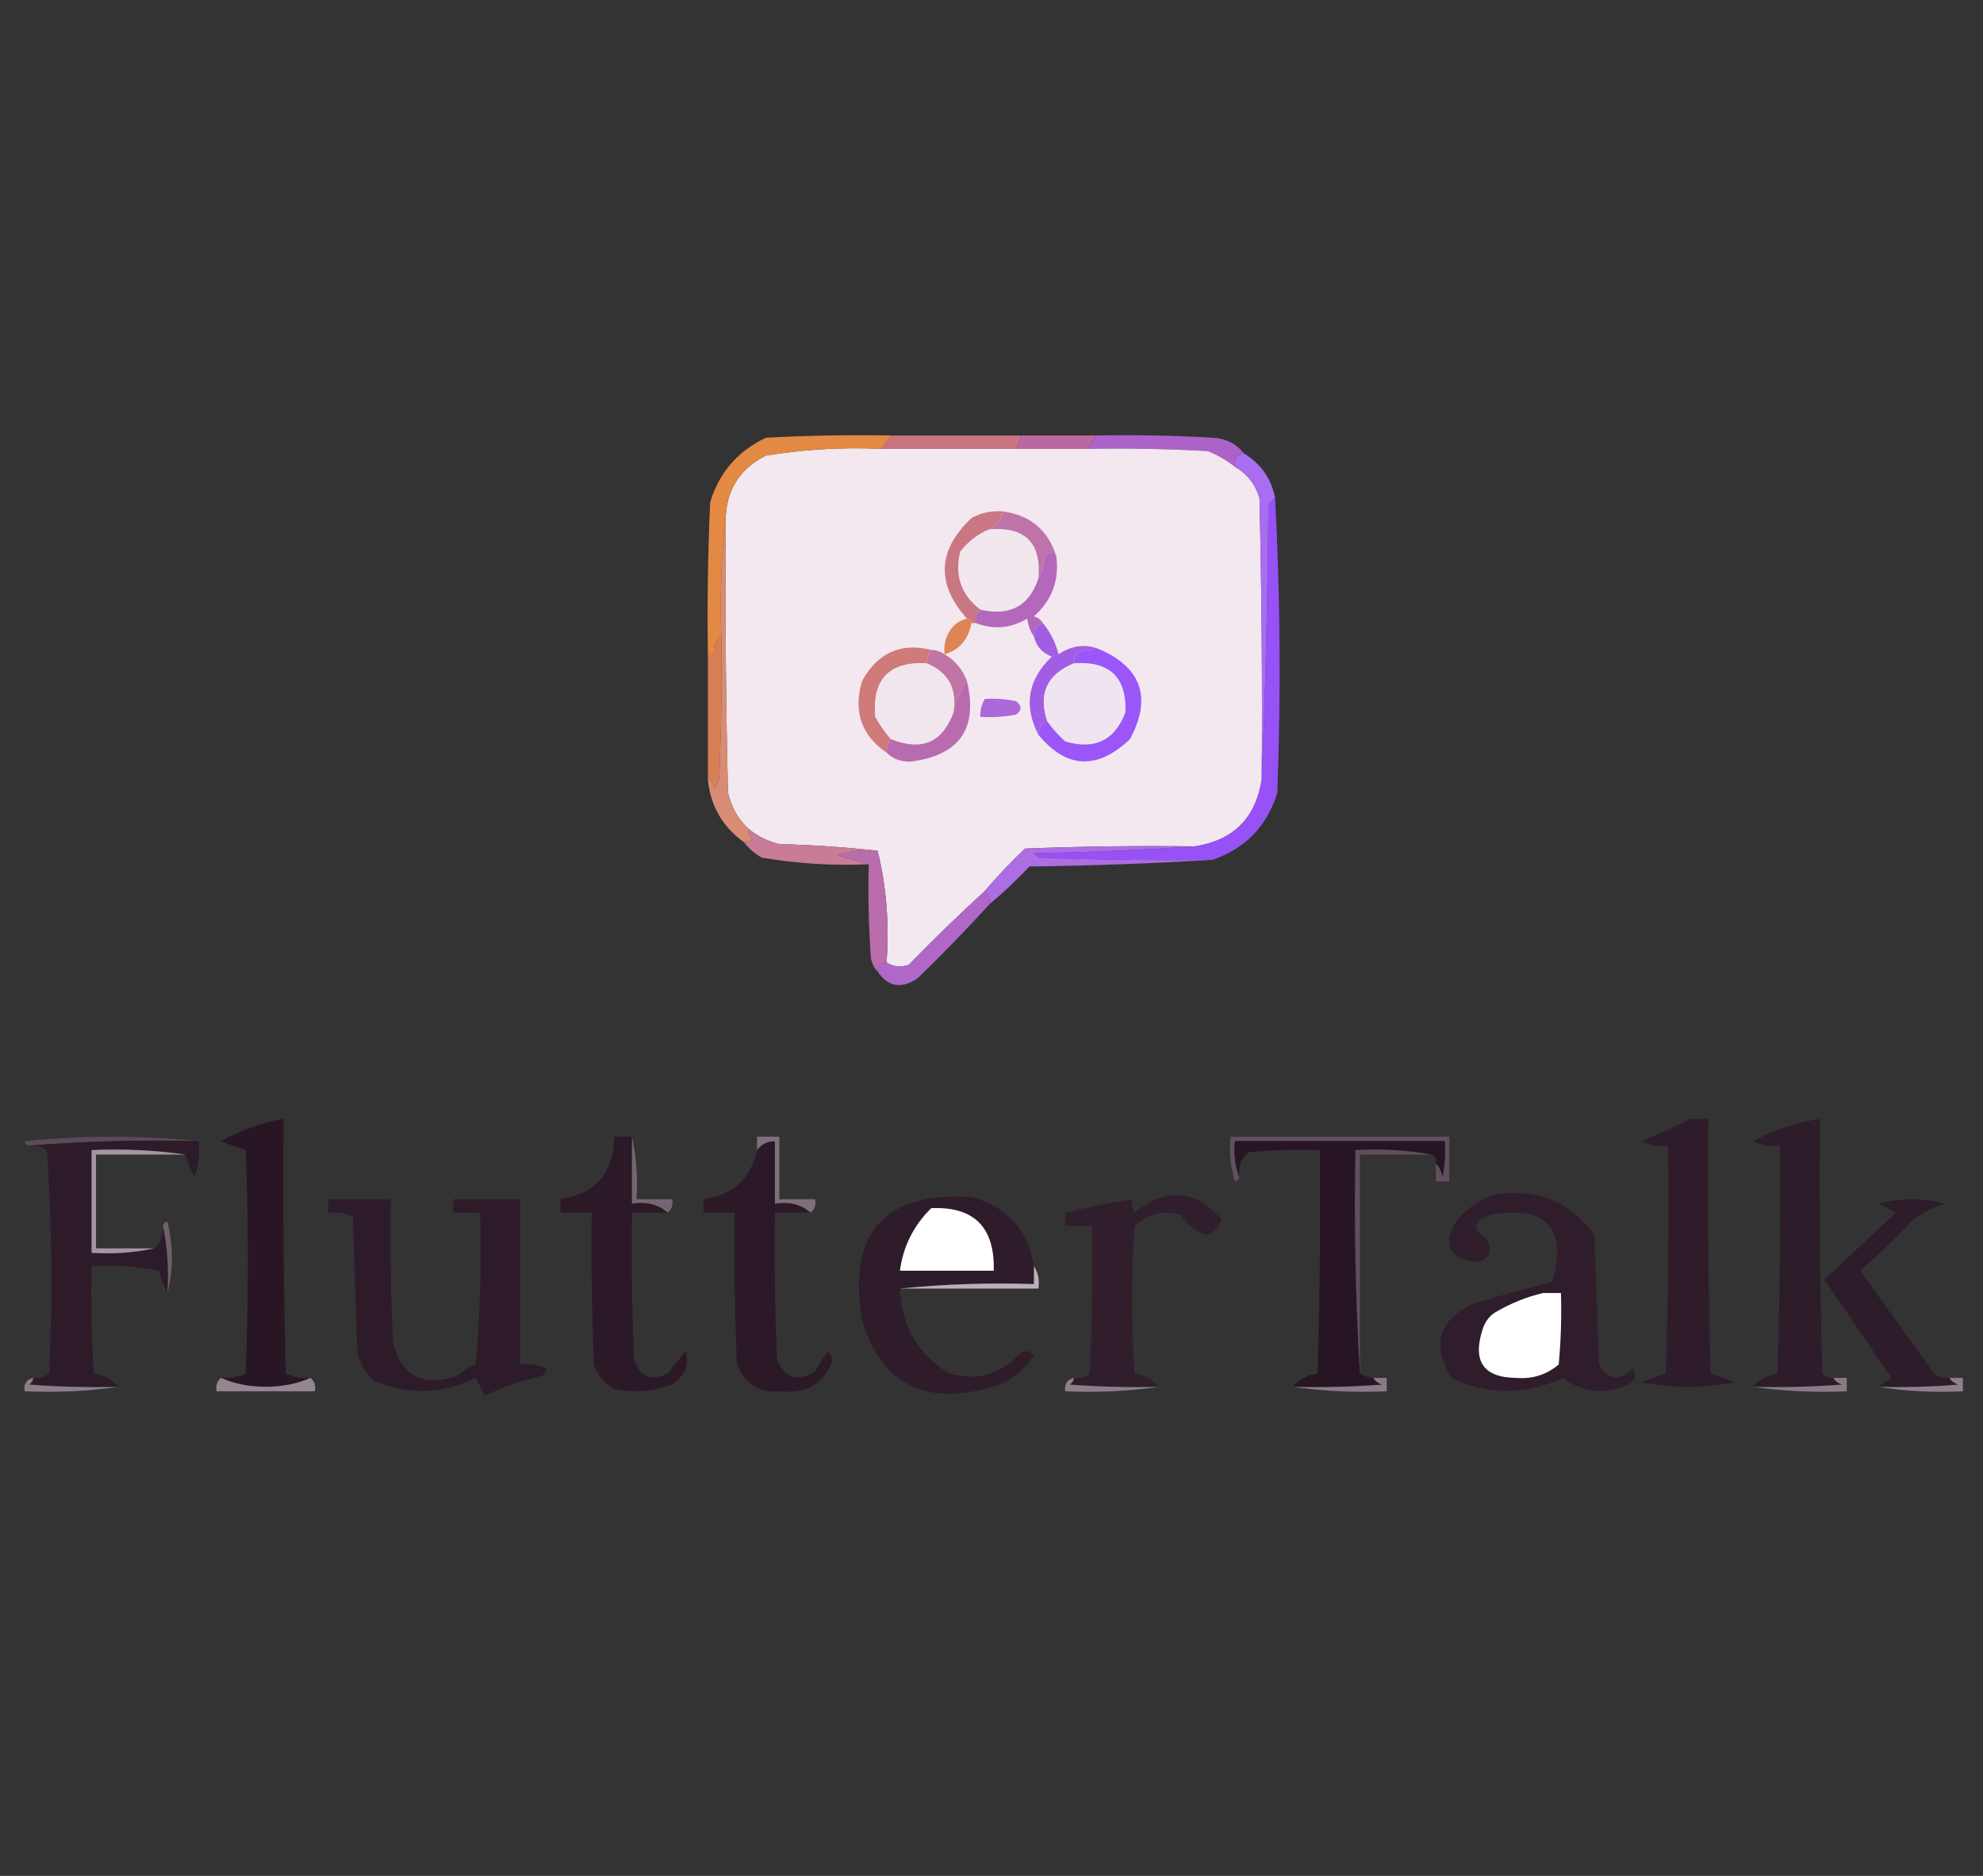 <?xml version="1.0" encoding="UTF-8"?>
<!DOCTYPE svg PUBLIC "-//W3C//DTD SVG 1.1//EN" "http://www.w3.org/Graphics/SVG/1.1/DTD/svg11.dtd">
<svg xmlns="http://www.w3.org/2000/svg" version="1.1" width="444px" height="420px" style="shape-rendering:geometricPrecision; text-rendering:geometricPrecision; image-rendering:optimizeQuality; fill-rule:evenodd; clip-rule:evenodd" xmlns:xlink="http://www.w3.org/1999/xlink">
<rect width="100%" height="100%" fill="#333333" stroke="none"/>
<g><path style="opacity:0" fill="#ffffff" d="M -0.5,-0.5 C 147.5,-0.5 295.5,-0.5 443.5,-0.5C 443.5,139.5 443.5,279.5 443.5,419.5C 295.5,419.5 147.5,419.5 -0.5,419.5C -0.5,279.5 -0.5,139.5 -0.5,-0.5 Z"/></g>
<g><path style="opacity:1" fill="#c77380" d="M 199.5,97.5 C 209.167,97.5 218.833,97.5 228.5,97.5C 228.443,98.609 228.11,99.609 227.5,100.5C 217.5,100.5 207.5,100.5 197.5,100.5C 198.167,99.5 198.833,98.5 199.5,97.5 Z"/></g>
<g><path style="opacity:1" fill="#ba699f" d="M 228.5,97.5 C 234.167,97.5 239.833,97.5 245.5,97.5C 244.833,98.5 244.167,99.5 243.5,100.5C 238.167,100.5 232.833,100.5 227.5,100.5C 228.11,99.609 228.443,98.609 228.5,97.5 Z"/></g>
<g><path style="opacity:1" fill="#ac62c9" d="M 245.5,97.5 C 254.173,97.334 262.84,97.5 271.5,98C 274.442,98.144 276.776,99.311 278.5,101.5C 276.952,101.821 276.285,102.821 276.5,104.5C 274.692,103.093 272.692,101.926 270.5,101C 261.506,100.5 252.506,100.334 243.5,100.5C 244.167,99.5 244.833,98.5 245.5,97.5 Z"/></g>
<g><path style="opacity:1" fill="#f3e7f0" d="M 197.5,100.5 C 207.5,100.5 217.5,100.5 227.5,100.5C 232.833,100.5 238.167,100.5 243.5,100.5C 252.506,100.334 261.506,100.5 270.5,101C 272.692,101.926 274.692,103.093 276.5,104.5C 279.231,106.071 281.065,108.405 282,111.5C 282.5,132.497 282.667,153.497 282.5,174.5C 281.167,183.167 276.167,188.167 267.5,189.5C 254.829,189.333 242.162,189.5 229.5,190C 226.296,193.036 223.296,196.203 220.5,199.5C 214.702,204.797 209.035,210.297 203.5,216C 201.735,216.64 200.068,216.473 198.5,215.5C 199.135,206.766 198.468,198.433 196.5,190.5C 189.345,189.671 182.011,189.171 174.5,189C 171.861,188.347 169.527,187.18 167.5,185.5C 165.254,183.351 163.754,180.684 163,177.5C 162.5,156.836 162.333,136.169 162.5,115.5C 162.877,109.283 165.877,104.783 171.5,102C 180.084,100.59 188.75,100.09 197.5,100.5 Z"/></g>
<g><path style="opacity:1" fill="#e38943" d="M 199.5,97.5 C 198.833,98.5 198.167,99.5 197.5,100.5C 188.75,100.09 180.084,100.59 171.5,102C 165.877,104.783 162.877,109.283 162.5,115.5C 161.507,124.318 161.173,133.318 161.5,142.5C 160.046,143.52 159.713,144.687 160.5,146C 159.906,146.464 159.239,146.631 158.5,146.5C 158.333,135.162 158.5,123.828 159,112.5C 160.977,105.851 165.143,101.018 171.5,98C 180.827,97.5 190.161,97.334 199.5,97.5 Z"/></g>
<g><path style="opacity:1" fill="#f2e6ef" d="M 221.5,118.5 C 229.551,117.884 233.218,121.551 232.5,129.5C 230.457,135.694 226.124,138.027 219.5,136.5C 215.175,133.176 213.675,128.843 215,123.5C 216.777,121.21 218.944,119.543 221.5,118.5 Z"/></g>
<g><path style="opacity:1" fill="#be74a9" d="M 224.5,114.5 C 230.64,115.31 234.64,118.643 236.5,124.5C 235.603,123.402 234.77,123.402 234,124.5C 233.802,126.382 233.302,128.048 232.5,129.5C 233.218,121.551 229.551,117.884 221.5,118.5C 223.229,117.764 224.229,116.43 224.5,114.5 Z"/></g>
<g><path style="opacity:1" fill="#9751f7" d="M 285.5,111.5 C 286.655,133.427 286.821,155.427 286,177.5C 283.678,184.988 278.845,189.988 271.5,192.5C 258.496,192.667 245.496,192.5 232.5,192C 232.167,191.667 231.833,191.333 231.5,191C 243.674,190.831 255.674,190.331 267.5,189.5C 276.167,188.167 281.167,183.167 282.5,174.5C 283.332,154.337 283.832,134.004 284,113.5C 284.278,112.584 284.778,111.918 285.5,111.5 Z"/></g>
<g><path style="opacity:1" fill="#c97783" d="M 224.5,114.5 C 224.229,116.43 223.229,117.764 221.5,118.5C 218.944,119.543 216.777,121.21 215,123.5C 213.675,128.843 215.175,133.176 219.5,136.5C 218.596,137.209 218.263,138.209 218.5,139.5C 218.167,139.5 217.833,139.5 217.5,139.5C 217.5,138.833 217.167,138.5 216.5,138.5C 209.562,130.707 209.895,123.207 217.5,116C 219.677,114.798 222.011,114.298 224.5,114.5 Z"/></g>
<g><path style="opacity:1" fill="#a96df1" d="M 278.5,101.5 C 282.324,103.823 284.657,107.156 285.5,111.5C 284.778,111.918 284.278,112.584 284,113.5C 283.832,134.004 283.332,154.337 282.5,174.5C 282.667,153.497 282.5,132.497 282,111.5C 281.065,108.405 279.231,106.071 276.5,104.5C 276.285,102.821 276.952,101.821 278.5,101.5 Z"/></g>
<g><path style="opacity:1" fill="#b368bb" d="M 236.5,124.5 C 237.215,129.9 235.548,134.4 231.5,138C 232.416,138.278 233.082,138.778 233.5,139.5C 232.094,139.973 231.427,140.973 231.5,142.5C 230.71,141.391 230.21,140.058 230,138.5C 226.321,140.689 222.488,141.023 218.5,139.5C 218.263,138.209 218.596,137.209 219.5,136.5C 226.124,138.027 230.457,135.694 232.5,129.5C 233.302,128.048 233.802,126.382 234,124.5C 234.77,123.402 235.603,123.402 236.5,124.5 Z"/></g>
<g><path style="opacity:1" fill="#dd8554" d="M 216.5,138.5 C 217.167,138.5 217.5,138.833 217.5,139.5C 216.858,143.133 214.858,145.466 211.5,146.5C 211.343,145.127 211.51,143.793 212,142.5C 212.876,140.365 214.376,139.031 216.5,138.5 Z"/></g>
<g><path style="opacity:1" fill="#a25de5" d="M 233.5,139.5 C 235.18,141.527 236.347,143.861 237,146.5C 240.11,144.408 243.277,144.075 246.5,145.5C 244.801,145.34 243.134,145.506 241.5,146C 240.748,146.671 240.414,147.504 240.5,148.5C 234.419,150.994 232.419,155.327 234.5,161.5C 233.094,161.973 232.427,162.973 232.5,164.5C 229.138,157.992 230.138,152.159 235.5,147C 233.356,146.208 232.023,144.708 231.5,142.5C 231.427,140.973 232.094,139.973 233.5,139.5 Z"/></g>
<g><path style="opacity:1" fill="#ce7b79" d="M 208.5,145.5 C 207.89,146.391 207.557,147.391 207.5,148.5C 199.065,148.101 195.232,152.101 196,160.5C 196.997,162.323 198.164,163.99 199.5,165.5C 198.89,166.391 198.557,167.391 198.5,168.5C 192.853,164.628 191.02,159.295 193,152.5C 196.484,146.171 201.65,143.837 208.5,145.5 Z"/></g>
<g><path style="opacity:1" fill="#f2e6ee" d="M 207.5,148.5 C 212.342,150.512 214.342,154.179 213.5,159.5C 211.038,166.253 206.372,168.253 199.5,165.5C 198.164,163.99 196.997,162.323 196,160.5C 195.232,152.101 199.065,148.101 207.5,148.5 Z"/></g>
<g><path style="opacity:1" fill="#f1e4f1" d="M 240.5,148.5 C 248.454,147.955 252.287,151.621 252,159.5C 249.575,165.795 245.075,167.962 238.5,166C 236.959,164.629 235.625,163.129 234.5,161.5C 232.419,155.327 234.419,150.994 240.5,148.5 Z"/></g>
<g><path style="opacity:1" fill="#c075a3" d="M 208.5,145.5 C 209.609,145.557 210.609,145.89 211.5,146.5C 213.86,147.865 215.527,149.865 216.5,152.5C 214.98,154.588 213.98,156.922 213.5,159.5C 214.342,154.179 212.342,150.512 207.5,148.5C 207.557,147.391 207.89,146.391 208.5,145.5 Z"/></g>
<g><path style="opacity:1" fill="#ad68d8" d="M 220.5,156.5 C 222.857,156.337 225.19,156.503 227.5,157C 228.833,158 228.833,159 227.5,160C 224.854,160.497 222.187,160.664 219.5,160.5C 219.433,159.041 219.766,157.708 220.5,156.5 Z"/></g>
<g><path style="opacity:1" fill="#d87f58" d="M 161.5,142.5 C 161.667,153.172 161.5,163.839 161,174.5C 160.667,175.167 160.333,175.833 160,176.5C 159.722,175.584 159.222,174.918 158.5,174.5C 158.5,165.167 158.5,155.833 158.5,146.5C 159.239,146.631 159.906,146.464 160.5,146C 159.713,144.687 160.046,143.52 161.5,142.5 Z"/></g>
<g><path style="opacity:1" fill="#b86baf" d="M 216.5,152.5 C 219.03,163.097 214.864,169.097 204,170.5C 201.779,170.607 199.946,169.94 198.5,168.5C 198.557,167.391 198.89,166.391 199.5,165.5C 206.372,168.253 211.038,166.253 213.5,159.5C 213.98,156.922 214.98,154.588 216.5,152.5 Z"/></g>
<g><path style="opacity:1" fill="#9a56f8" d="M 246.5,145.5 C 255.713,149.71 257.879,156.377 253,165.5C 245.635,172.455 238.802,172.122 232.5,164.5C 232.427,162.973 233.094,161.973 234.5,161.5C 235.625,163.129 236.959,164.629 238.5,166C 245.075,167.962 249.575,165.795 252,159.5C 252.287,151.621 248.454,147.955 240.5,148.5C 240.414,147.504 240.748,146.671 241.5,146C 243.134,145.506 244.801,145.34 246.5,145.5 Z"/></g>
<g><path style="opacity:1" fill="#d98c74" d="M 162.5,115.5 C 162.333,136.169 162.5,156.836 163,177.5C 163.754,180.684 165.254,183.351 167.5,185.5C 167.414,186.496 167.748,187.329 168.5,188C 167.906,188.464 167.239,188.631 166.5,188.5C 161.722,185.052 159.056,180.385 158.5,174.5C 159.222,174.918 159.722,175.584 160,176.5C 160.333,175.833 160.667,175.167 161,174.5C 161.5,163.839 161.667,153.172 161.5,142.5C 161.173,133.318 161.507,124.318 162.5,115.5 Z"/></g>
<g><path style="opacity:1" fill="#c87c97" d="M 167.5,185.5 C 169.527,187.18 171.861,188.347 174.5,189C 182.011,189.171 189.345,189.671 196.5,190.5C 193.428,190.183 190.428,190.516 187.5,191.5C 189.969,192.168 192.302,192.835 194.5,193.5C 186.429,193.863 178.429,193.363 170.5,192C 168.907,191.051 167.574,189.885 166.5,188.5C 167.239,188.631 167.906,188.464 168.5,188C 167.748,187.329 167.414,186.496 167.5,185.5 Z"/></g>
<g><path style="opacity:1" fill="#b96dac" d="M 196.5,190.5 C 198.468,198.433 199.135,206.766 198.5,215.5C 197.167,215.5 196.5,216.167 196.5,217.5C 195.732,216.737 195.232,215.737 195,214.5C 194.5,207.508 194.334,200.508 194.5,193.5C 192.302,192.835 189.969,192.168 187.5,191.5C 190.428,190.516 193.428,190.183 196.5,190.5 Z"/></g>
<g><path style="opacity:1" fill="#ad6de3" d="M 267.5,189.5 C 255.674,190.331 243.674,190.831 231.5,191C 231.833,191.333 232.167,191.667 232.5,192C 245.496,192.5 258.496,192.667 271.5,192.5C 258.006,193.331 244.339,193.831 230.5,194C 227.631,197.038 224.631,199.871 221.5,202.5C 221.737,201.209 221.404,200.209 220.5,199.5C 223.296,196.203 226.296,193.036 229.5,190C 242.162,189.5 254.829,189.333 267.5,189.5 Z"/></g>
<g><path style="opacity:1" fill="#b068c8" d="M 220.5,199.5 C 221.404,200.209 221.737,201.209 221.5,202.5C 216.37,208.131 211.036,213.631 205.5,219C 201.834,221.492 198.834,220.992 196.5,217.5C 196.5,216.167 197.167,215.5 198.5,215.5C 200.068,216.473 201.735,216.64 203.5,216C 209.035,210.297 214.702,204.797 220.5,199.5 Z"/></g>
<g><path style="opacity:1" fill="#281625" d="M 69.5,308.5 C 66.572,309.82 63.239,310.486 59.5,310.5C 55.761,310.486 52.428,309.82 49.5,308.5C 51.467,308.739 53.3,308.406 55,307.5C 55.667,290.833 55.667,274.167 55,257.5C 53.175,256.897 51.341,256.23 49.5,255.5C 53.882,253.039 58.549,251.373 63.5,250.5C 63.333,269.503 63.5,288.503 64,307.5C 65.7,308.406 67.533,308.739 69.5,308.5 Z"/></g>
<g><path style="opacity:1" fill="#2e1c2b" d="M 378.5,250.5 C 379.833,250.5 381.167,250.5 382.5,250.5C 382.333,269.503 382.5,288.503 383,307.5C 384.825,308.103 386.659,308.77 388.5,309.5C 381.5,310.833 374.5,310.833 367.5,309.5C 369.341,308.77 371.175,308.103 373,307.5C 373.5,290.503 373.667,273.503 373.5,256.5C 371.396,256.799 369.396,256.466 367.5,255.5C 371.293,253.979 374.96,252.312 378.5,250.5 Z"/></g>
<g><path style="opacity:1" fill="#2d1c2a" d="M 410.5,308.5 C 410.918,309.222 411.584,309.722 412.5,310C 405.842,310.5 399.175,310.666 392.5,310.5C 393.841,308.88 395.674,307.88 398,307.5C 398.5,290.503 398.667,273.503 398.5,256.5C 396.396,256.799 394.396,256.466 392.5,255.5C 397.194,252.99 402.194,251.323 407.5,250.5C 407.333,269.503 407.5,288.503 408,307.5C 408.671,308.252 409.504,308.586 410.5,308.5 Z"/></g>
<g><path style="opacity:1" fill="#5b4a58" d="M 44.5,255.5 C 31.656,255.171 18.989,255.505 6.5,256.5C 5.957,256.44 5.624,256.107 5.5,255.5C 18.661,254.175 31.661,254.175 44.5,255.5 Z"/></g>
<g><path style="opacity:1" fill="#61505e" d="M 321.5,260.5 C 322.268,261.263 322.768,262.263 323,263.5C 323.497,260.854 323.664,258.187 323.5,255.5C 307.833,255.5 292.167,255.5 276.5,255.5C 276.194,258.385 276.527,261.052 277.5,263.5C 277.44,264.043 277.107,264.376 276.5,264.5C 275.513,261.232 275.18,257.898 275.5,254.5C 291.833,254.5 308.167,254.5 324.5,254.5C 324.5,257.833 324.5,261.167 324.5,264.5C 323.5,264.5 322.5,264.5 321.5,264.5C 321.5,263.167 321.5,261.833 321.5,260.5 Z"/></g>
<g><path style="opacity:1" fill="#2d1b2a" d="M 6.5,256.5 C 18.989,255.505 31.656,255.171 44.5,255.5C 44.813,258.247 44.48,260.914 43.5,263.5C 42.678,261.861 42.011,260.195 41.5,258.5C 34.687,257.509 27.687,257.175 20.5,257.5C 20.5,265.167 20.5,272.833 20.5,280.5C 25.363,280.819 30.03,280.486 34.5,279.5C 35.931,278.22 36.598,276.553 36.5,274.5C 37.487,279.305 37.821,284.305 37.5,289.5C 36.694,288.003 36.028,286.336 35.5,284.5C 30.544,283.506 25.544,283.173 20.5,283.5C 20.334,291.507 20.5,299.507 21,307.5C 23.326,307.88 25.159,308.88 26.5,310.5C 19.825,310.666 13.158,310.5 6.5,310C 7.056,309.617 7.389,309.117 7.5,308.5C 8.822,308.67 9.989,308.337 11,307.5C 11.833,290.823 11.666,274.157 10.5,257.5C 9.264,256.754 7.93,256.421 6.5,256.5 Z"/></g>
<g><path style="opacity:1" fill="#2b1928" d="M 141.5,254.5 C 141.5,259.5 141.5,264.5 141.5,269.5C 144.698,268.964 147.365,269.631 149.5,271.5C 146.833,271.5 144.167,271.5 141.5,271.5C 141.333,282.505 141.5,293.505 142,304.5C 143.395,308.306 145.895,309.306 149.5,307.5C 150.833,305.833 152.167,304.167 153.5,302.5C 154.402,305.56 153.402,308.06 150.5,310C 146.289,311.534 141.956,311.867 137.5,311C 135.274,309.773 133.774,307.939 133,305.5C 132.5,294.172 132.333,282.838 132.5,271.5C 130.167,271.5 127.833,271.5 125.5,271.5C 125.5,270.5 125.5,269.5 125.5,268.5C 133.455,267.212 137.455,262.546 137.5,254.5C 138.833,254.5 140.167,254.5 141.5,254.5 Z"/></g>
<g><path style="opacity:1" fill="#2b1928" d="M 181.5,271.5 C 178.833,271.5 176.167,271.5 173.5,271.5C 173.333,282.505 173.5,293.505 174,304.5C 175.816,308.663 178.649,309.497 182.5,307C 183.376,305.414 184.376,303.914 185.5,302.5C 185.833,303.167 186.167,303.833 186.5,304.5C 184.513,309.748 180.68,312.081 175,311.5C 170.191,312.034 166.857,310.034 165,305.5C 164.5,294.172 164.333,282.838 164.5,271.5C 162.167,271.5 159.833,271.5 157.5,271.5C 157.5,270.5 157.5,269.5 157.5,268.5C 164.048,267.619 168.048,263.952 169.5,257.5C 170.467,256.194 171.801,255.527 173.5,255.5C 173.5,260.167 173.5,264.833 173.5,269.5C 176.698,268.964 179.365,269.631 181.5,271.5 Z"/></g>
<g><path style="opacity:1" fill="#271524" d="M 321.5,260.5 C 321.672,259.508 321.338,258.842 320.5,258.5C 315.025,257.511 309.358,257.178 303.5,257.5C 303.17,274.342 303.503,291.008 304.5,307.5C 305.391,308.11 306.391,308.443 307.5,308.5C 307.918,309.222 308.584,309.722 309.5,310C 302.842,310.5 296.175,310.666 289.5,310.5C 290.841,308.88 292.674,307.88 295,307.5C 295.5,290.837 295.667,274.17 295.5,257.5C 290.156,257.334 284.823,257.501 279.5,258C 277.845,259.444 277.178,261.278 277.5,263.5C 276.527,261.052 276.194,258.385 276.5,255.5C 292.167,255.5 307.833,255.5 323.5,255.5C 323.664,258.187 323.497,260.854 323,263.5C 322.768,262.263 322.268,261.263 321.5,260.5 Z"/></g>
<g><path style="opacity:1" fill="#a496a1" d="M 41.5,258.5 C 34.833,258.5 28.167,258.5 21.5,258.5C 21.5,265.5 21.5,272.5 21.5,279.5C 25.833,279.5 30.167,279.5 34.5,279.5C 30.03,280.486 25.363,280.819 20.5,280.5C 20.5,272.833 20.5,265.167 20.5,257.5C 27.687,257.175 34.687,257.509 41.5,258.5 Z"/></g>
<g><path style="opacity:1" fill="#5f4f5c" d="M 320.5,258.5 C 315.167,258.5 309.833,258.5 304.5,258.5C 304.5,274.833 304.5,291.167 304.5,307.5C 303.503,291.008 303.17,274.342 303.5,257.5C 309.358,257.178 315.025,257.511 320.5,258.5 Z"/></g>
<g><path style="opacity:1" fill="#7e6f7b" d="M 181.5,271.5 C 179.365,269.631 176.698,268.964 173.5,269.5C 173.5,264.833 173.5,260.167 173.5,255.5C 171.801,255.527 170.467,256.194 169.5,257.5C 169.5,256.5 169.5,255.5 169.5,254.5C 171.167,254.5 172.833,254.5 174.5,254.5C 174.5,259.167 174.5,263.833 174.5,268.5C 177.167,268.5 179.833,268.5 182.5,268.5C 182.737,269.791 182.404,270.791 181.5,271.5 Z"/></g>
<g><path style="opacity:1" fill="#756572" d="M 141.5,254.5 C 142.486,258.97 142.819,263.637 142.5,268.5C 145.167,268.5 147.833,268.5 150.5,268.5C 150.737,269.791 150.404,270.791 149.5,271.5C 147.365,269.631 144.698,268.964 141.5,269.5C 141.5,264.5 141.5,259.5 141.5,254.5 Z"/></g>
<g><path style="opacity:1" fill="#2e1c2b" d="M 231.5,283.5 C 231.5,284.833 231.5,286.167 231.5,287.5C 221.319,287.173 211.319,287.506 201.5,288.5C 201.836,296.848 205.503,303.181 212.5,307.5C 218.686,309.251 224.019,307.751 228.5,303C 229.635,302.251 230.635,302.417 231.5,303.5C 228.878,307.482 225.211,309.982 220.5,311C 206.289,314.484 197.122,309.317 193,295.5C 189.817,275.972 197.983,266.805 217.5,268C 225.534,270.198 230.201,275.364 231.5,283.5 Z"/></g>
<g><path style="opacity:1" fill="#301e2d" d="M 259.5,310.5 C 252.825,310.666 246.158,310.5 239.5,310C 240.056,309.617 240.389,309.117 240.5,308.5C 241.822,308.67 242.989,308.337 244,307.5C 244.5,296.505 244.667,285.505 244.5,274.5C 242.5,274.5 240.5,274.5 238.5,274.5C 238.5,273.5 238.5,272.5 238.5,271.5C 243.439,270.301 248.439,269.301 253.5,268.5C 253.351,269.552 253.517,270.552 254,271.5C 261.158,265.796 267.658,266.296 273.5,273C 273,274.833 271.833,276 270,276.5C 267.572,275.74 265.739,274.24 264.5,272C 260.495,270.902 256.995,271.735 254,274.5C 253.333,285.5 253.333,296.5 254,307.5C 256.326,307.88 258.159,308.88 259.5,310.5 Z"/></g>
<g><path style="opacity:1" fill="#2f1d2c" d="M 334.5,267.5 C 343.968,265.927 351.468,268.927 357,276.5C 357.333,286.167 357.667,295.833 358,305.5C 359.981,308.993 362.481,309.326 365.5,306.5C 366.594,307.868 366.26,309.035 364.5,310C 359.293,312.347 354.46,311.847 350,308.5C 341.595,312.415 333.262,312.415 325,308.5C 320.552,301.218 322.052,295.718 329.5,292C 335.463,290.207 341.463,288.541 347.5,287C 350.988,274.813 346.322,269.813 333.5,272C 329.699,273.449 329.533,275.283 333,277.5C 334.24,280.906 333.073,282.573 329.5,282.5C 324.338,281.302 323.171,278.302 326,273.5C 328.322,270.605 331.155,268.605 334.5,267.5 Z"/></g>
<g><path style="opacity:1" fill="#2d1b2a" d="M 73.5,268.5 C 78.167,268.5 82.833,268.5 87.5,268.5C 87.334,279.172 87.5,289.839 88,300.5C 89.884,308.134 94.717,310.634 102.5,308C 103.665,306.916 104.998,306.083 106.5,305.5C 107.499,294.186 107.832,282.853 107.5,271.5C 105.5,271.5 103.5,271.5 101.5,271.5C 101.5,270.5 101.5,269.5 101.5,268.5C 106.5,268.5 111.5,268.5 116.5,268.5C 116.5,280.833 116.5,293.167 116.5,305.5C 118.604,305.201 120.604,305.534 122.5,306.5C 122.291,307.086 121.957,307.586 121.5,308C 116.99,309.003 112.657,310.503 108.5,312.5C 107.833,311.167 107.167,309.833 106.5,308.5C 98.883,312.228 91.217,312.395 83.5,309C 81.683,307.2 80.516,305.034 80,302.5C 79.667,292.5 79.333,282.5 79,272.5C 77.3,271.594 75.467,271.261 73.5,271.5C 73.5,270.5 73.5,269.5 73.5,268.5 Z"/></g>
<g><path style="opacity:1" fill="#2d1c2a" d="M 436.5,308.5 C 436.918,309.222 437.584,309.722 438.5,310C 432.509,310.499 426.509,310.666 420.5,310.5C 421.398,309.842 422.398,309.176 423.5,308.5C 418.5,301.167 413.5,293.833 408.5,286.5C 413.833,281.5 419.167,276.5 424.5,271.5C 423.167,270.833 421.833,270.167 420.5,269.5C 425.5,268.167 430.5,268.167 435.5,269.5C 432.93,270.223 430.597,271.39 428.5,273C 424.625,277.043 420.625,280.877 416.5,284.5C 422,292.167 427.5,299.833 433,307.5C 434.011,308.337 435.178,308.67 436.5,308.5 Z"/></g>
<g><path style="opacity:1" fill="#ffffff" d="M 208.5,270.5 C 218.09,270.09 222.757,274.757 222.5,284.5C 215.5,284.5 208.5,284.5 201.5,284.5C 202.215,279.07 204.548,274.403 208.5,270.5 Z"/></g>
<g><path style="opacity:1" fill="#6f5f6c" d="M 36.5,274.5 C 36.56,273.957 36.893,273.624 37.5,273.5C 38.815,278.986 38.815,284.32 37.5,289.5C 37.821,284.305 37.487,279.305 36.5,274.5 Z"/></g>
<g><path style="opacity:1" fill="#bcafb9" d="M 231.5,283.5 C 232.451,284.919 232.784,286.585 232.5,288.5C 222.167,288.5 211.833,288.5 201.5,288.5C 211.319,287.506 221.319,287.173 231.5,287.5C 231.5,286.167 231.5,284.833 231.5,283.5 Z"/></g>
<g><path style="opacity:1" fill="#ffffff" d="M 345.5,289.5 C 346.833,289.5 348.167,289.5 349.5,289.5C 349.666,294.844 349.499,300.177 349,305.5C 346.29,307.792 343.123,308.792 339.5,308.5C 332.116,308.436 329.616,304.77 332,297.5C 332.465,296.069 333.299,294.903 334.5,294C 338.053,291.879 341.72,290.379 345.5,289.5 Z"/></g>
<g><path style="opacity:1" fill="#8c7e89" d="M 7.5,308.5 C 7.389,309.117 7.056,309.617 6.5,310C 13.158,310.5 19.825,310.666 26.5,310.5C 19.687,311.491 12.687,311.825 5.5,311.5C 5.285,309.821 5.952,308.821 7.5,308.5 Z"/></g>
<g><path style="opacity:1" fill="#948691" d="M 49.5,308.5 C 52.428,309.82 55.761,310.486 59.5,310.5C 63.239,310.486 66.572,309.82 69.5,308.5C 70.404,309.209 70.737,310.209 70.5,311.5C 63.167,311.5 55.833,311.5 48.5,311.5C 48.263,310.209 48.596,309.209 49.5,308.5 Z"/></g>
<g><path style="opacity:1" fill="#8c7e89" d="M 240.5,308.5 C 240.389,309.117 240.056,309.617 239.5,310C 246.158,310.5 252.825,310.666 259.5,310.5C 252.687,311.491 245.687,311.825 238.5,311.5C 238.285,309.821 238.952,308.821 240.5,308.5 Z"/></g>
<g><path style="opacity:1" fill="#897a86" d="M 307.5,308.5 C 308.5,308.5 309.5,308.5 310.5,308.5C 310.5,309.5 310.5,310.5 310.5,311.5C 303.313,311.825 296.313,311.491 289.5,310.5C 296.175,310.666 302.842,310.5 309.5,310C 308.584,309.722 307.918,309.222 307.5,308.5 Z"/></g>
<g><path style="opacity:1" fill="#897b86" d="M 410.5,308.5 C 411.5,308.5 412.5,308.5 413.5,308.5C 413.5,309.5 413.5,310.5 413.5,311.5C 406.313,311.825 399.313,311.491 392.5,310.5C 399.175,310.666 405.842,310.5 412.5,310C 411.584,309.722 410.918,309.222 410.5,308.5 Z"/></g>
<g><path style="opacity:1" fill="#8e808b" d="M 436.5,308.5 C 437.5,308.5 438.5,308.5 439.5,308.5C 439.5,309.5 439.5,310.5 439.5,311.5C 432.978,311.823 426.645,311.49 420.5,310.5C 426.509,310.666 432.509,310.499 438.5,310C 437.584,309.722 436.918,309.222 436.5,308.5 Z"/></g>
</svg>
